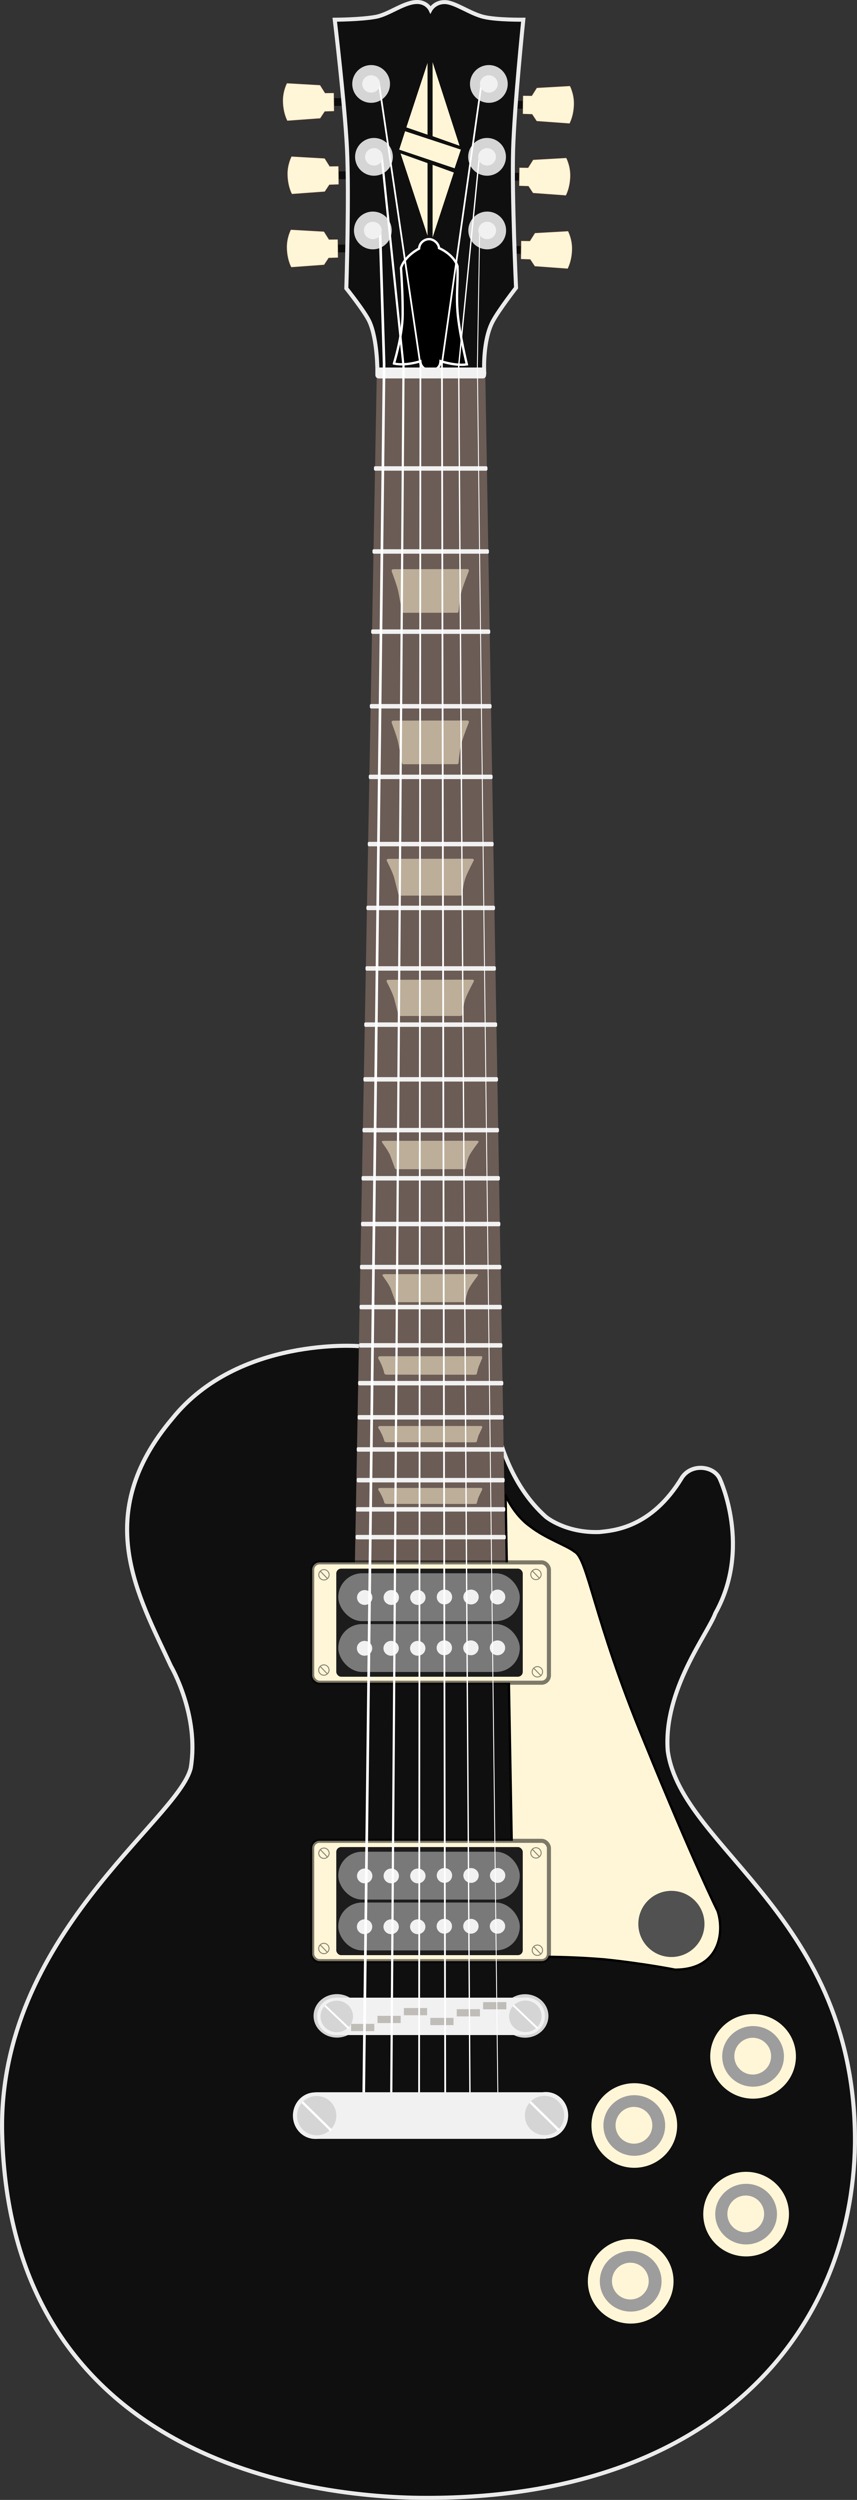 <?xml version="1.0" encoding="UTF-8" standalone="no"?>
<!-- Created with Inkscape (http://www.inkscape.org/) -->

<svg
   width="97.602mm"
   height="284.636mm"
   viewBox="0 0 97.602 284.636"
   version="1.1"
   id="svg5"
   inkscape:version="1.1.2 (0a00cf5339, 2022-02-04)"
   sodipodi:docname="LesPaul.svg"
   inkscape:export-filename="/home/cosm/Documents/LesPaul.png"
   inkscape:export-xdpi="96"
   inkscape:export-ydpi="96"
   xmlns:inkscape="http://www.inkscape.org/namespaces/inkscape"
   xmlns:sodipodi="http://sodipodi.sourceforge.net/DTD/sodipodi-0.dtd"
   xmlns="http://www.w3.org/2000/svg"
   xmlns:svg="http://www.w3.org/2000/svg">
  <rect x="0" y="0" width="97.602" height="284.636" fill="#333333" stroke="none"/>
  <sodipodi:namedview
     id="namedview7"
     pagecolor="#ffffff"
     bordercolor="#666666"
     borderopacity="1.0"
     inkscape:pageshadow="2"
     inkscape:pageopacity="0.0"
     inkscape:pagecheckerboard="0"
     inkscape:document-units="mm"
     showgrid="false"
     inkscape:zoom="0.97313708"
     inkscape:cx="-26.717716"
     inkscape:cy="685.92598"
     inkscape:window-width="1920"
     inkscape:window-height="1121"
     inkscape:window-x="0"
     inkscape:window-y="0"
     inkscape:window-maximized="1"
     inkscape:current-layer="layer4"
     inkscape:object-paths="false"
     inkscape:snap-object-midpoints="true"
     inkscape:object-nodes="false"
     showguides="true"
     inkscape:guide-bbox="true"
     inkscape:snap-intersection-paths="false"
     inkscape:snap-bbox="false"
     inkscape:bbox-nodes="true"
     inkscape:snap-midpoints="false"
     inkscape:snap-others="true"
     fit-margin-top="0"
     fit-margin-left="0"
     fit-margin-right="0"
     fit-margin-bottom="0" />
  <defs
     id="defs2">
    <marker
       style="overflow:visible"
       id="Arrow1Lstart"
       refX="0"
       refY="0"
       orient="auto"
       inkscape:stockid="Arrow1Lstart"
       inkscape:isstock="true">
      <path
         transform="matrix(0.8,0,0,0.8,10,0)"
         style="fill:context-stroke;fill-rule:evenodd;stroke:context-stroke;stroke-width:1pt"
         d="M 0,0 5,-5 -12.5,0 5,5 Z"
         id="path345644" />
    </marker>
  </defs>
  <g
     inkscape:groupmode="layer"
     id="layer4"
     inkscape:label="Deck"
     style="display:inline"
     transform="translate(-55.37,-6.25)">
    <path
       style="display:inline;fill:#0f0f0f;fill-opacity:1;stroke:#ebebeb;stroke-width:0.465;stroke-linecap:butt;stroke-linejoin:miter;stroke-miterlimit:4;stroke-dasharray:none;stroke-opacity:1"
       d="m 96.24,159.516 c 0,0 -13.717,-1.097 -21.229,8.227 -9.32,11.028 -3.907,20.132 -0.17,28.214 0,0 3.256,5.551 2.253,11.597 -1.431,5.944 -21.988,19.175 -21.481,41.577 0.84,35.942 32.917,41.516 48.27,41.523 33.059,0.065 48.552,-19.075 48.857,-40.352 0.175,-25.825 -19.779,-33.509 -21.321,-44.698 -0.534,-6.908 4.559,-13.305 5.428,-15.68 4.143,-7.406 0.549,-15.173 0.549,-15.173 -0.565,-1.552 -3.178,-1.974 -4.339,-0.3 -3.52,5.862 -7.943,6.064 -9.404,6.234 -3.891,0.138 -6.116,-1.734 -6.116,-1.734 -7.343,-6.563 -6.546,-19.096 -6.546,-19.096 z"
       id="path1327"
       sodipodi:nodetypes="ccccccccccccccc" />
    <g
       id="g76613"
       style="display:inline">
      <path
         style="opacity:1;fill:#fff6d7;fill-opacity:1;stroke:#000000;stroke-width:0.265px;stroke-linecap:butt;stroke-linejoin:miter;stroke-opacity:1"
         d="m 112.95,176.515 0.931,52.595 c 0,0 4.509,-0.25 10.323,0.23 4.566,0.476 8.039,1.171 8.039,1.171 5.06,0.017 5.663,-4.205 4.855,-6.665 0,0 -2.698,-5.388 -8.414,-19.426 -5.768,-13.931 -6.362,-20.72 -7.9,-21.509 -0.858,-0.695 -3.261,-1.477 -5.073,-2.894 -1.852,-1.331 -2.76,-3.502 -2.76,-3.502 z"
         id="path58959"
         sodipodi:nodetypes="ccccccccc" />
      <circle
         style="opacity:1;fill:#515151;fill-opacity:1;stroke:none;stroke-width:0.465;stroke-miterlimit:4;stroke-dasharray:none;stroke-opacity:1"
         id="path75332"
         cx="131.834"
         cy="225.306"
         r="3.767" />
    </g>
    <g
       id="g261771"
       style="display:inline">
      <rect
         style="opacity:1;fill:#0c0c0c;fill-opacity:1;stroke:none;stroke-width:0.137;stroke-linejoin:round;stroke-miterlimit:4;stroke-dasharray:none;stroke-opacity:0.358"
         id="rect261247"
         width="1.616"
         height="0.884"
         x="93.691"
         y="34.1"
         ry="0.091" />
      <path
         style="fill:#fff6d7;fill-opacity:1;stroke:#2a0000;stroke-width:0.1;stroke-linecap:butt;stroke-linejoin:miter;stroke-miterlimit:4;stroke-dasharray:none;stroke-opacity:0.358"
         d="m 88.482,32.388 3.795,0.216 0.57,0.905 1.008,-0.012 0.025,2.104 -1.07,0.036 -0.518,0.783 -3.765,0.274 c 0,0 -0.493,-0.857 -0.51,-2.268 -0.013,-1.154 0.465,-2.038 0.465,-2.038 z"
         id="path230518"
         sodipodi:nodetypes="ccccccccsc" />
    </g>
    <g
       id="g261771-5"
       style="display:inline"
       transform="translate(0.077,-8.335)">
      <rect
         style="opacity:1;fill:#0c0c0c;fill-opacity:1;stroke:none;stroke-width:0.137;stroke-linejoin:round;stroke-miterlimit:4;stroke-dasharray:none;stroke-opacity:0.358"
         id="rect261247-6"
         width="1.616"
         height="0.884"
         x="93.691"
         y="34.1"
         ry="0.091" />
      <path
         style="fill:#fff6d7;fill-opacity:1;stroke:#2a0000;stroke-width:0.1;stroke-linecap:butt;stroke-linejoin:miter;stroke-miterlimit:4;stroke-dasharray:none;stroke-opacity:0.358"
         d="m 88.482,32.388 3.795,0.216 0.57,0.905 1.008,-0.012 0.025,2.104 -1.07,0.036 -0.518,0.783 -3.765,0.274 c 0,0 -0.493,-0.857 -0.51,-2.268 -0.013,-1.154 0.465,-2.038 0.465,-2.038 z"
         id="path230518-3"
         sodipodi:nodetypes="ccccccccsc" />
    </g>
    <g
       id="g261771-9"
       style="display:inline"
       transform="translate(-0.447,-16.677)">
      <rect
         style="opacity:1;fill:#0c0c0c;fill-opacity:1;stroke:none;stroke-width:0.137;stroke-linejoin:round;stroke-miterlimit:4;stroke-dasharray:none;stroke-opacity:0.358"
         id="rect261247-4"
         width="1.616"
         height="0.884"
         x="93.691"
         y="34.1"
         ry="0.091" />
      <path
         style="fill:#fff6d7;fill-opacity:1;stroke:#2a0000;stroke-width:0.1;stroke-linecap:butt;stroke-linejoin:miter;stroke-miterlimit:4;stroke-dasharray:none;stroke-opacity:0.358"
         d="m 88.482,32.388 3.795,0.216 0.57,0.905 1.008,-0.012 0.025,2.104 -1.07,0.036 -0.518,0.783 -3.765,0.274 c 0,0 -0.493,-0.857 -0.51,-2.268 -0.013,-1.154 0.465,-2.038 0.465,-2.038 z"
         id="path230518-8"
         sodipodi:nodetypes="ccccccccsc" />
    </g>
    <g
       id="g261771-1"
       style="display:inline"
       transform="matrix(-1,0,0,1,208.774,-16.364)">
      <rect
         style="opacity:1;fill:#0c0c0c;fill-opacity:1;stroke:none;stroke-width:0.137;stroke-linejoin:round;stroke-miterlimit:4;stroke-dasharray:none;stroke-opacity:0.358"
         id="rect261247-2"
         width="1.616"
         height="0.884"
         x="93.691"
         y="34.1"
         ry="0.091" />
      <path
         style="fill:#fff6d7;fill-opacity:1;stroke:#2a0000;stroke-width:0.1;stroke-linecap:butt;stroke-linejoin:miter;stroke-miterlimit:4;stroke-dasharray:none;stroke-opacity:0.358"
         d="m 88.482,32.388 3.795,0.216 0.57,0.905 1.008,-0.012 0.025,2.104 -1.07,0.036 -0.518,0.783 -3.765,0.274 c 0,0 -0.493,-0.857 -0.51,-2.268 -0.013,-1.154 0.465,-2.038 0.465,-2.038 z"
         id="path230518-9"
         sodipodi:nodetypes="ccccccccsc" />
    </g>
    <g
       id="g261771-1-0"
       style="display:inline"
       transform="matrix(-1,0,0,1,208.356,-8.173)">
      <rect
         style="opacity:1;fill:#0c0c0c;fill-opacity:1;stroke:none;stroke-width:0.137;stroke-linejoin:round;stroke-miterlimit:4;stroke-dasharray:none;stroke-opacity:0.358"
         id="rect261247-2-9"
         width="1.616"
         height="0.884"
         x="93.691"
         y="34.1"
         ry="0.091" />
      <path
         style="fill:#fff6d7;fill-opacity:1;stroke:#2a0000;stroke-width:0.1;stroke-linecap:butt;stroke-linejoin:miter;stroke-miterlimit:4;stroke-dasharray:none;stroke-opacity:0.358"
         d="m 88.482,32.388 3.795,0.216 0.57,0.905 1.008,-0.012 0.025,2.104 -1.07,0.036 -0.518,0.783 -3.765,0.274 c 0,0 -0.493,-0.857 -0.51,-2.268 -0.013,-1.154 0.465,-2.038 0.465,-2.038 z"
         id="path230518-9-6"
         sodipodi:nodetypes="ccccccccsc" />
    </g>
    <g
       id="g261771-1-3"
       style="display:inline"
       transform="matrix(-1,0,0,1,208.56,0.165)">
      <rect
         style="opacity:1;fill:#0c0c0c;fill-opacity:1;stroke:none;stroke-width:0.137;stroke-linejoin:round;stroke-miterlimit:4;stroke-dasharray:none;stroke-opacity:0.358"
         id="rect261247-2-8"
         width="1.616"
         height="0.884"
         x="93.691"
         y="34.1"
         ry="0.091" />
      <path
         style="fill:#fff6d7;fill-opacity:1;stroke:#2a0000;stroke-width:0.1;stroke-linecap:butt;stroke-linejoin:miter;stroke-miterlimit:4;stroke-dasharray:none;stroke-opacity:0.358"
         d="m 88.482,32.388 3.795,0.216 0.57,0.905 1.008,-0.012 0.025,2.104 -1.07,0.036 -0.518,0.783 -3.765,0.274 c 0,0 -0.493,-0.857 -0.51,-2.268 -0.013,-1.154 0.465,-2.038 0.465,-2.038 z"
         id="path230518-9-5"
         sodipodi:nodetypes="ccccccccsc" />
    </g>
    <path
       style="display:inline;fill:#0f0f0f;fill-opacity:1;stroke:#ebebeb;stroke-width:0.456;stroke-linecap:butt;stroke-linejoin:miter;stroke-miterlimit:4;stroke-dasharray:none;stroke-opacity:1"
       d="m 98.352,48.586 c 0,0 0.025,-3.701 -0.918,-5.746 -0.514,-1.115 -2.622,-3.756 -2.622,-3.756 0,0 0.337,-10.644 0.075,-15.957 -0.248,-5.019 -1.392,-14.632 -1.392,-14.632 0,0 2.959,-0.01 4.675,-0.327 1.55,-0.286 3.328,-1.778 4.84,-1.686 1.01,0.061 1.387,0.866 1.387,0.866 0,0 0.479,-0.875 1.635,-0.861 1.156,0.014 2.884,1.32 4.426,1.687 1.516,0.361 4.511,0.319 4.511,0.319 0,0 -1.02,9.862 -1.161,14.813 -0.149,5.236 0.333,15.71 0.333,15.71 0,0 -1.975,2.548 -2.656,3.833 -1.169,2.206 -0.97,5.782 -0.97,5.782 z"
       id="path284409"
       sodipodi:nodetypes="cscscssczscscscc" />
    <circle
       style="display:inline;fill:#f1f1f1;fill-opacity:1;stroke:#d5d5d5;stroke-width:1.184;stroke-linejoin:round;stroke-miterlimit:4;stroke-dasharray:none;stroke-opacity:1"
       id="path267820"
       cx="97.637"
       cy="15.808"
       r="1.559" />
    <circle
       style="display:inline;fill:#f1f1f1;fill-opacity:1;stroke:#d5d5d5;stroke-width:1.184;stroke-linejoin:round;stroke-miterlimit:4;stroke-dasharray:none;stroke-opacity:1"
       id="path267820-6"
       cx="97.96"
       cy="24.108"
       r="1.559" />
    <circle
       style="display:inline;fill:#f1f1f1;fill-opacity:1;stroke:#d5d5d5;stroke-width:1.184;stroke-linejoin:round;stroke-miterlimit:4;stroke-dasharray:none;stroke-opacity:1"
       id="path267820-1"
       cx="97.832"
       cy="32.49"
       r="1.559" />
    <circle
       style="display:inline;fill:#f1f1f1;fill-opacity:1;stroke:#d5d5d5;stroke-width:1.184;stroke-linejoin:round;stroke-miterlimit:4;stroke-dasharray:none;stroke-opacity:1"
       id="path267820-15"
       cx="110.857"
       cy="32.49"
       r="1.559" />
    <circle
       style="display:inline;fill:#f1f1f1;fill-opacity:1;stroke:#d5d5d5;stroke-width:1.184;stroke-linejoin:round;stroke-miterlimit:4;stroke-dasharray:none;stroke-opacity:1"
       id="path267820-9"
       cx="110.84"
       cy="24.108"
       r="1.559" />
    <circle
       style="display:inline;fill:#f1f1f1;fill-opacity:1;stroke:#d5d5d5;stroke-width:1.184;stroke-linejoin:round;stroke-miterlimit:4;stroke-dasharray:none;stroke-opacity:1"
       id="path267820-8"
       cx="111.044"
       cy="15.808"
       r="1.559" />
    <path
       style="display:inline;fill:#000000;fill-opacity:1;stroke:#ffffff;stroke-width:0.265px;stroke-linecap:butt;stroke-linejoin:miter;stroke-opacity:1"
       d="m 100.235,47.641 c 1.345,0.3 3.001,-0.257 3.001,-0.257 0.042,0.662 0.614,1.027 1.122,1.032 0.526,0.004 1.145,-0.228 1.18,-1.049 0,0 1.761,0.578 3,0.37 0,0 -0.772,-3.175 -1.026,-5.574 -0.227,-2.451 0.033,-3.457 -0.037,-5.598 -0.476,-1.415 -2.103,-2.062 -2.103,-2.062 -0.039,-0.555 -0.63,-1.034 -1.142,-1.027 -0.522,0.008 -1.091,0.402 -1.133,1.081 0,0 -1.624,0.815 -2.058,2.194 0.099,1.522 0.203,3.375 0.191,5.357 -0.018,2.39 -0.995,5.532 -0.995,5.532 z"
       id="path261989"
       sodipodi:nodetypes="ccacccccaccccc" />
    <g
       id="g263995">
      <g
         id="g220825"
         style="display:inline">
        <path
           id="rect168650"
           style="display:inline;opacity:1;fill:#6b5c56;stroke-width:0.16;stroke-linejoin:round"
           d="m 98.286,48.535 12.345,-0.145 2.354,137.665 H 95.753 Z"
           sodipodi:nodetypes="ccccc" />
        <path
           id="path216012"
           style="opacity:0.55;fill:#fff2cf;stroke-width:0.193;stroke-linejoin:round"
           d="m 100.171,71.058 8.447,-0.013 c 0.061,4.29e-4 0.18,0.051 0.141,0.238 0,0 -0.562,1.397 -0.803,2.233 -0.204,0.673 -0.319,1.845 -0.358,2.306 -0.01,0.122 -0.07,0.209 -0.199,0.194 l -6.05,0.007 c -0.126,0.012 -0.181,-0.074 -0.191,-0.149 0,0 -0.301,-1.595 -0.417,-2.211 -0.152,-0.778 -0.722,-2.24 -0.722,-2.24 -0.052,-0.148 -0.121,-0.344 0.152,-0.364 z"
           sodipodi:nodetypes="ccccsccccccc" />
        <path
           id="path216012-0"
           style="display:inline;opacity:0.55;fill:#fff2cf;stroke-width:0.193;stroke-linejoin:round"
           d="m 100.171,88.3 8.447,-0.013 c 0.061,4.29e-4 0.18,0.051 0.141,0.238 0,0 -0.562,1.397 -0.803,2.233 -0.204,0.673 -0.319,1.845 -0.358,2.306 -0.01,0.122 -0.07,0.209 -0.199,0.194 l -6.05,0.007 c -0.126,0.012 -0.181,-0.074 -0.191,-0.149 0,0 -0.301,-1.595 -0.417,-2.211 -0.152,-0.778 -0.722,-2.24 -0.722,-2.24 -0.052,-0.148 -0.121,-0.344 0.152,-0.364 z"
           sodipodi:nodetypes="ccccsccccccc" />
        <path
           id="path216012-6"
           style="display:inline;opacity:0.55;fill:#fff2cf;stroke-width:0.188;stroke-linejoin:round"
           d="m 99.633,104.034 9.53,-0.011 c 0.069,3.5e-4 0.204,0.043 0.159,0.201 0,0 -0.634,1.179 -0.906,1.884 -0.23,0.568 -0.36,1.557 -0.404,1.946 -0.012,0.103 -0.08,0.176 -0.224,0.164 l -6.826,0.006 c -0.142,0.01 -0.205,-0.063 -0.216,-0.126 0,0 -0.339,-1.346 -0.471,-1.866 -0.171,-0.656 -0.815,-1.891 -0.815,-1.891 -0.059,-0.125 -0.137,-0.29 0.172,-0.307 z"
           sodipodi:nodetypes="ccccsccccccc" />
        <path
           id="path216012-8"
           style="display:inline;opacity:0.55;fill:#fff2cf;stroke-width:0.187;stroke-linejoin:round"
           d="m 99.62,117.807 9.556,-0.011 c 0.07,3.5e-4 0.204,0.043 0.16,0.197 0,0 -0.636,1.161 -0.908,1.855 -0.231,0.559 -0.361,1.532 -0.405,1.915 -0.012,0.101 -0.08,0.174 -0.225,0.161 l -6.844,0.006 c -0.142,0.01 -0.205,-0.062 -0.216,-0.124 0,0 -0.34,-1.325 -0.472,-1.837 -0.172,-0.646 -0.817,-1.861 -0.817,-1.861 -0.059,-0.123 -0.137,-0.286 0.172,-0.302 z"
           sodipodi:nodetypes="ccccsccccccc" />
        <path
           id="path216012-9"
           style="display:inline;opacity:0.55;fill:#fff2cf;stroke-width:0.174;stroke-linejoin:round"
           d="m 99.111,136.144 10.58,-0.009 c 0.077,2.8e-4 0.226,0.034 0.177,0.155 0,0 -0.704,0.909 -1.006,1.453 -0.256,0.438 -0.399,1.201 -0.448,1.501 -0.013,0.079 -0.088,0.136 -0.249,0.126 l -7.578,0.005 c -0.158,0.008 -0.227,-0.048 -0.24,-0.097 0,0 -0.377,-1.038 -0.523,-1.439 -0.19,-0.506 -0.905,-1.458 -0.905,-1.458 -0.065,-0.096 -0.152,-0.224 0.191,-0.237 z"
           sodipodi:nodetypes="ccccsccccccc" />
        <path
           id="path216012-2"
           style="display:inline;opacity:0.55;fill:#fff2cf;stroke-width:0.172;stroke-linejoin:round"
           d="m 99.172,151.323 10.459,-0.008 c 0.076,2.8e-4 0.223,0.033 0.175,0.153 0,0 -0.696,0.898 -0.994,1.436 -0.253,0.433 -0.395,1.186 -0.443,1.483 -0.013,0.078 -0.087,0.135 -0.246,0.125 l -7.491,0.005 c -0.156,0.008 -0.224,-0.048 -0.237,-0.096 0,0 -0.372,-1.026 -0.517,-1.422 -0.188,-0.5 -0.894,-1.441 -0.894,-1.441 -0.064,-0.095 -0.15,-0.221 0.188,-0.234 z"
           sodipodi:nodetypes="ccccsccccccc" />
        <path
           id="path216012-66"
           style="display:inline;opacity:0.55;fill:#fff2cf;stroke-width:0.15;stroke-linejoin:round"
           d="m 110.193,160.664 c 0.086,1.8e-4 0.136,0.174 0.081,0.254 0,0 -0.144,0.342 -0.333,0.798 -0.16,0.359 -0.22,0.777 -0.274,0.975 -0.015,0.052 -0.099,0.09 -0.279,0.083 l -9.986,-0.008 c -0.177,0.005 -0.261,-0.127 -0.261,-0.127 -0.036,-0.152 -0.068,-0.367 -0.275,-0.876 -0.155,-0.365 -0.282,-0.621 -0.282,-0.621 -0.073,-0.064 -0.312,-0.464 0.072,-0.473 0,0 8.19,-0.003 11.539,-0.005 z"
           sodipodi:nodetypes="cccscccccccc" />
        <path
           id="path216012-66-4"
           style="display:inline;opacity:0.55;fill:#fff2cf;stroke-width:0.141;stroke-linejoin:round"
           d="m 110.193,168.61 c 0.086,1.5e-4 0.136,0.153 0.081,0.224 0,0 -0.144,0.301 -0.333,0.703 -0.16,0.316 -0.22,0.684 -0.274,0.858 -0.015,0.046 -0.099,0.079 -0.279,0.073 l -9.986,-0.007 c -0.177,0.004 -0.261,-0.112 -0.261,-0.112 -0.036,-0.133 -0.068,-0.323 -0.275,-0.771 -0.155,-0.322 -0.282,-0.547 -0.282,-0.547 -0.073,-0.056 -0.312,-0.409 0.072,-0.416 0,0 8.19,-0.003 11.539,-0.004 z"
           sodipodi:nodetypes="cccscccccccc" />
        <path
           id="path216012-66-9"
           style="display:inline;opacity:0.55;fill:#fff2cf;stroke-width:0.14;stroke-linejoin:round"
           d="m 110.193,175.662 c 0.086,1.5e-4 0.136,0.151 0.081,0.22 0,0 -0.144,0.296 -0.333,0.691 -0.16,0.311 -0.22,0.672 -0.274,0.844 -0.015,0.045 -0.099,0.078 -0.279,0.072 l -9.986,-0.007 c -0.177,0.004 -0.261,-0.11 -0.261,-0.11 -0.036,-0.131 -0.068,-0.318 -0.275,-0.759 -0.155,-0.316 -0.282,-0.538 -0.282,-0.538 -0.073,-0.055 -0.312,-0.402 0.072,-0.409 0,0 8.19,-0.003 11.539,-0.004 z"
           sodipodi:nodetypes="cccscccccccc" />
      </g>
      <rect
         style="display:inline;opacity:1;fill:#f1f1f1;fill-opacity:1;stroke:none;stroke-width:0.165;stroke-linejoin:round;stroke-miterlimit:4;stroke-dasharray:none;stroke-opacity:1"
         id="rect220860"
         width="17.103"
         height="0.509"
         x="95.87"
         y="181.011"
         ry="0.145" />
      <rect
         style="display:inline;fill:#f1f1f1;fill-opacity:1;stroke:none;stroke-width:0.164;stroke-linejoin:round;stroke-miterlimit:4;stroke-dasharray:none;stroke-opacity:1"
         id="rect220860-5"
         width="16.989"
         height="0.509"
         x="95.927"
         y="177.849"
         ry="0.145" />
      <rect
         style="display:inline;fill:#f1f1f1;fill-opacity:1;stroke:none;stroke-width:0.164;stroke-linejoin:round;stroke-miterlimit:4;stroke-dasharray:none;stroke-opacity:1"
         id="rect220860-5-0"
         width="16.847"
         height="0.509"
         x="95.998"
         y="174.526"
         ry="0.145" />
      <rect
         style="display:inline;fill:#f1f1f1;fill-opacity:1;stroke:none;stroke-width:0.164;stroke-linejoin:round;stroke-miterlimit:4;stroke-dasharray:none;stroke-opacity:1"
         id="rect220860-5-0-6"
         width="16.847"
         height="0.509"
         x="95.998"
         y="171.027"
         ry="0.145" />
      <rect
         style="display:inline;fill:#f1f1f1;fill-opacity:1;stroke:none;stroke-width:0.163;stroke-linejoin:round;stroke-miterlimit:4;stroke-dasharray:none;stroke-opacity:1"
         id="rect220860-5-4"
         width="16.64"
         height="0.509"
         x="96.102"
         y="167.369"
         ry="0.145" />
      <rect
         style="display:inline;fill:#f1f1f1;fill-opacity:1;stroke:none;stroke-width:0.162;stroke-linejoin:round;stroke-miterlimit:4;stroke-dasharray:none;stroke-opacity:1"
         id="rect220860-5-8"
         width="16.535"
         height="0.509"
         x="96.154"
         y="163.481"
         ry="0.145" />
      <rect
         style="display:inline;fill:#f1f1f1;fill-opacity:1;stroke:none;stroke-width:0.161;stroke-linejoin:round;stroke-miterlimit:4;stroke-dasharray:none;stroke-opacity:1"
         id="rect220860-5-7"
         width="16.316"
         height="0.509"
         x="96.264"
         y="159.177"
         ry="0.145" />
      <rect
         style="display:inline;fill:#f1f1f1;fill-opacity:1;stroke:none;stroke-width:0.16;stroke-linejoin:round;stroke-miterlimit:4;stroke-dasharray:none;stroke-opacity:1"
         id="rect220860-5-1"
         width="16.212"
         height="0.509"
         x="96.315"
         y="154.817"
         ry="0.145" />
      <rect
         style="display:inline;fill:#f1f1f1;fill-opacity:1;stroke:none;stroke-width:0.16;stroke-linejoin:round;stroke-miterlimit:4;stroke-dasharray:none;stroke-opacity:1"
         id="rect220860-5-72"
         width="16.109"
         height="0.509"
         x="96.367"
         y="150.262"
         ry="0.145" />
      <rect
         style="display:inline;fill:#f1f1f1;fill-opacity:1;stroke:none;stroke-width:0.159;stroke-linejoin:round;stroke-miterlimit:4;stroke-dasharray:none;stroke-opacity:1"
         id="rect220860-5-722"
         width="15.866"
         height="0.509"
         x="96.488"
         y="145.364"
         ry="0.145" />
      <rect
         style="display:inline;fill:#f1f1f1;fill-opacity:1;stroke:none;stroke-width:0.158;stroke-linejoin:round;stroke-miterlimit:4;stroke-dasharray:none;stroke-opacity:1"
         id="rect220860-5-6"
         width="15.751"
         height="0.509"
         x="96.546"
         y="140.153"
         ry="0.145" />
      <rect
         style="display:inline;fill:#f1f1f1;fill-opacity:1;stroke:none;stroke-width:0.157;stroke-linejoin:round;stroke-miterlimit:4;stroke-dasharray:none;stroke-opacity:1"
         id="rect220860-5-10"
         width="15.542"
         height="0.509"
         x="96.651"
         y="134.673"
         ry="0.145" />
      <rect
         style="display:inline;fill:#f1f1f1;fill-opacity:1;stroke:none;stroke-width:0.156;stroke-linejoin:round;stroke-miterlimit:4;stroke-dasharray:none;stroke-opacity:1"
         id="rect220860-5-61"
         width="15.327"
         height="0.509"
         x="96.758"
         y="128.889"
         ry="0.145" />
      <rect
         style="display:inline;fill:#f1f1f1;fill-opacity:1;stroke:none;stroke-width:0.155;stroke-linejoin:round;stroke-miterlimit:4;stroke-dasharray:none;stroke-opacity:1"
         id="rect220860-5-5"
         width="15.135"
         height="0.509"
         x="96.854"
         y="122.659"
         ry="0.145" />
      <rect
         style="display:inline;fill:#f1f1f1;fill-opacity:1;stroke:none;stroke-width:0.154;stroke-linejoin:round;stroke-miterlimit:4;stroke-dasharray:none;stroke-opacity:1"
         id="rect220860-5-9"
         width="14.848"
         height="0.509"
         x="96.997"
         y="116.261"
         ry="0.145" />
      <rect
         style="display:inline;fill:#f1f1f1;fill-opacity:1;stroke:none;stroke-width:0.153;stroke-linejoin:round;stroke-miterlimit:4;stroke-dasharray:none;stroke-opacity:1"
         id="rect220860-5-49"
         width="14.649"
         height="0.509"
         x="97.097"
         y="109.37"
         ry="0.145" />
      <rect
         style="display:inline;fill:#f1f1f1;fill-opacity:1;stroke:none;stroke-width:0.151;stroke-linejoin:round;stroke-miterlimit:4;stroke-dasharray:none;stroke-opacity:1"
         id="rect220860-5-09"
         width="14.333"
         height="0.509"
         x="97.255"
         y="102.104"
         ry="0.145" />
      <rect
         style="display:inline;fill:#f1f1f1;fill-opacity:1;stroke:none;stroke-width:0.15;stroke-linejoin:round;stroke-miterlimit:4;stroke-dasharray:none;stroke-opacity:1"
         id="rect220860-5-17"
         width="14.103"
         height="0.509"
         x="97.37"
         y="94.45"
         ry="0.145" />
      <rect
         style="display:inline;fill:#f1f1f1;fill-opacity:1;stroke:none;stroke-width:0.148;stroke-linejoin:round;stroke-miterlimit:4;stroke-dasharray:none;stroke-opacity:1"
         id="rect220860-5-71"
         width="13.866"
         height="0.509"
         x="97.489"
         y="86.408"
         ry="0.145" />
      <rect
         style="display:inline;fill:#f1f1f1;fill-opacity:1;stroke:none;stroke-width:0.147;stroke-linejoin:round;stroke-miterlimit:4;stroke-dasharray:none;stroke-opacity:1"
         id="rect220860-5-15"
         width="13.558"
         height="0.509"
         x="97.643"
         y="77.914"
         ry="0.145" />
      <rect
         style="display:inline;fill:#f1f1f1;fill-opacity:1;stroke:none;stroke-width:0.145;stroke-linejoin:round;stroke-miterlimit:4;stroke-dasharray:none;stroke-opacity:1"
         id="rect220860-5-97"
         width="13.262"
         height="0.509"
         x="97.791"
         y="68.785"
         ry="0.145" />
      <rect
         style="display:inline;fill:#f1f1f1;fill-opacity:1;stroke:none;stroke-width:0.143;stroke-linejoin:round;stroke-miterlimit:4;stroke-dasharray:none;stroke-opacity:1"
         id="rect220860-5-76"
         width="12.927"
         height="0.509"
         x="97.958"
         y="59.334"
         ry="0.145" />
      <rect
         style="display:inline;fill:#f1f1f1;fill-opacity:1;stroke:none;stroke-width:0.221;stroke-linejoin:round;stroke-miterlimit:4;stroke-dasharray:none;stroke-opacity:1"
         id="rect220860-5-73"
         width="12.602"
         height="1.243"
         x="98.121"
         y="48.094"
         ry="0.355" />
    </g>
  </g>
  <g
     inkscape:groupmode="layer"
     id="layer3"
     inkscape:label="Work"
     style="display:inline"
     transform="translate(-55.37,-6.25)">
    <g
       id="g38406"
       style="display:inline">
      <ellipse
         style="fill:#9d9d9d;fill-opacity:1;fill-rule:evenodd;stroke:#fff6d7;stroke-width:1.365;stroke-miterlimit:4;stroke-dasharray:none;stroke-opacity:1"
         id="path5677"
         cx="127.609"
         cy="248.256"
         rx="4.198"
         ry="4.133" />
      <circle
         style="fill:#fff6d7;fill-opacity:1;stroke:none;stroke-width:1.365;stroke-miterlimit:4;stroke-dasharray:none;stroke-opacity:1"
         id="path7880"
         cy="248.232"
         cx="127.568"
         r="2.094" />
    </g>
    <g
       id="g38406-1"
       style="display:inline"
       transform="translate(13.527,-7.87)">
      <ellipse
         style="fill:#9d9d9d;fill-opacity:1;fill-rule:evenodd;stroke:#fff6d7;stroke-width:1.365;stroke-miterlimit:4;stroke-dasharray:none;stroke-opacity:1"
         id="path5677-2"
         cx="127.609"
         cy="248.256"
         rx="4.198"
         ry="4.133" />
      <circle
         style="fill:#fff6d7;fill-opacity:1;stroke:none;stroke-width:1.365;stroke-miterlimit:4;stroke-dasharray:none;stroke-opacity:1"
         id="path7880-7"
         cy="248.232"
         cx="127.568"
         r="2.094" />
    </g>
    <g
       id="g38406-0"
       style="display:inline"
       transform="translate(12.734,10.091)">
      <ellipse
         style="fill:#9d9d9d;fill-opacity:1;fill-rule:evenodd;stroke:#fff6d7;stroke-width:1.365;stroke-miterlimit:4;stroke-dasharray:none;stroke-opacity:1"
         id="path5677-9"
         cx="127.609"
         cy="248.256"
         rx="4.198"
         ry="4.133" />
      <circle
         style="fill:#fff6d7;fill-opacity:1;stroke:none;stroke-width:1.365;stroke-miterlimit:4;stroke-dasharray:none;stroke-opacity:1"
         id="path7880-3"
         cy="248.232"
         cx="127.568"
         r="2.094" />
    </g>
    <g
       id="g38406-6"
       style="display:inline"
       transform="translate(-0.411,17.739)">
      <ellipse
         style="fill:#9d9d9d;fill-opacity:1;fill-rule:evenodd;stroke:#fff6d7;stroke-width:1.365;stroke-miterlimit:4;stroke-dasharray:none;stroke-opacity:1"
         id="path5677-0"
         cx="127.609"
         cy="248.256"
         rx="4.198"
         ry="4.133" />
      <circle
         style="fill:#fff6d7;fill-opacity:1;stroke:none;stroke-width:1.365;stroke-miterlimit:4;stroke-dasharray:none;stroke-opacity:1"
         id="path7880-6"
         cy="248.232"
         cx="127.568"
         r="2.094" />
    </g>
    <g
       id="g168329"
       transform="translate(0.006)">
      <g
         id="g137389"
         style="display:inline;opacity:1">
        <rect
           style="opacity:1;fill:#fff6d7;fill-opacity:1;stroke:#000000;stroke-width:0.465;stroke-miterlimit:4;stroke-dasharray:none;stroke-opacity:0.509"
           id="rect76640"
           width="26.962"
           height="13.7"
           x="90.918"
           y="184.141"
           ry="0.834" />
        <g
           id="g136424"
           transform="matrix(0.662,0,0,0.662,30.879,62.448)"
           style="opacity:1">
          <circle
             style="opacity:0.92;fill:#fff6d7;fill-opacity:1;stroke:#000000;stroke-width:0.165;stroke-linejoin:round;stroke-miterlimit:4;stroke-dasharray:none;stroke-opacity:0.509"
             id="path121318"
             cx="92.719"
             cy="185.962"
             r="0.892" />
          <path
             style="fill:#878272;fill-opacity:1;stroke:#878272;stroke-width:0.165;stroke-linecap:butt;stroke-linejoin:miter;stroke-miterlimit:4;stroke-dasharray:none;stroke-opacity:1"
             d="m 92.079,185.333 1.22,1.267 0.007,0.029"
             id="path121353" />
        </g>
        <g
           id="g136424-2"
           transform="matrix(0.662,0,0,0.662,55.024,62.408)"
           style="display:inline;opacity:1">
          <circle
             style="opacity:0.92;fill:#fff6d7;fill-opacity:1;stroke:#000000;stroke-width:0.165;stroke-linejoin:round;stroke-miterlimit:4;stroke-dasharray:none;stroke-opacity:0.509"
             id="path121318-0"
             cx="92.719"
             cy="185.962"
             r="0.892" />
          <path
             style="fill:#878272;fill-opacity:1;stroke:#878272;stroke-width:0.165;stroke-linecap:butt;stroke-linejoin:miter;stroke-miterlimit:4;stroke-dasharray:none;stroke-opacity:1"
             d="m 92.079,185.333 1.22,1.267 0.007,0.029"
             id="path121353-2" />
        </g>
        <g
           id="g136424-3"
           transform="matrix(0.662,0,0,0.662,55.187,73.491)"
           style="display:inline;opacity:1">
          <circle
             style="opacity:0.92;fill:#fff6d7;fill-opacity:1;stroke:#000000;stroke-width:0.165;stroke-linejoin:round;stroke-miterlimit:4;stroke-dasharray:none;stroke-opacity:0.509"
             id="path121318-7"
             cx="92.719"
             cy="185.962"
             r="0.892" />
          <path
             style="fill:#878272;fill-opacity:1;stroke:#878272;stroke-width:0.165;stroke-linecap:butt;stroke-linejoin:miter;stroke-miterlimit:4;stroke-dasharray:none;stroke-opacity:1"
             d="m 92.079,185.333 1.22,1.267 0.007,0.029"
             id="path121353-5" />
        </g>
        <g
           id="g136424-9"
           transform="matrix(0.662,0,0,0.662,30.869,73.292)"
           style="display:inline;opacity:1">
          <circle
             style="opacity:0.92;fill:#fff6d7;fill-opacity:1;stroke:#000000;stroke-width:0.165;stroke-linejoin:round;stroke-miterlimit:4;stroke-dasharray:none;stroke-opacity:0.509"
             id="path121318-2"
             cx="92.719"
             cy="185.962"
             r="0.892" />
          <path
             style="fill:#878272;fill-opacity:1;stroke:#878272;stroke-width:0.165;stroke-linecap:butt;stroke-linejoin:miter;stroke-miterlimit:4;stroke-dasharray:none;stroke-opacity:1"
             d="m 92.079,185.333 1.22,1.267 0.007,0.029"
             id="path121353-28" />
        </g>
      </g>
      <g
         id="g167759">
        <rect
           style="opacity:1;fill:#1c1c1c;fill-opacity:1;stroke:none;stroke-width:0.173;stroke-linejoin:round;stroke-miterlimit:4;stroke-dasharray:none;stroke-opacity:1"
           id="rect137055"
           width="21.238"
           height="12.307"
           x="93.662"
           y="184.852"
           ry="0.55" />
        <g
           id="g167671"
           transform="translate(-0.057,0.248)">
          <rect
             style="opacity:1;fill:#797979;fill-opacity:1;stroke:none;stroke-width:0.158;stroke-linejoin:round;stroke-miterlimit:4;stroke-dasharray:none;stroke-opacity:1"
             id="rect139681"
             width="20.672"
             height="5.453"
             x="93.946"
             y="185.132"
             ry="2.727" />
          <ellipse
             style="opacity:1;fill:#f1f1f1;fill-opacity:1;stroke:none;stroke-width:0.2;stroke-linejoin:round;stroke-miterlimit:4;stroke-dasharray:none;stroke-opacity:1"
             id="path140716"
             cx="96.955"
             cy="-187.891"
             rx="0.875"
             ry="0.845"
             transform="scale(1,-1)" />
          <ellipse
             style="display:inline;fill:#f1f1f1;fill-opacity:1;stroke:none;stroke-width:0.2;stroke-linejoin:round;stroke-miterlimit:4;stroke-dasharray:none;stroke-opacity:1"
             id="path140716-6"
             cx="99.982"
             cy="-187.891"
             rx="0.875"
             ry="0.845"
             transform="scale(1,-1)" />
          <ellipse
             style="display:inline;fill:#f1f1f1;fill-opacity:1;stroke:none;stroke-width:0.2;stroke-linejoin:round;stroke-miterlimit:4;stroke-dasharray:none;stroke-opacity:1"
             id="path140716-1"
             cx="103.01"
             cy="-187.891"
             rx="0.875"
             ry="0.845"
             transform="scale(1,-1)" />
          <ellipse
             style="display:inline;fill:#f1f1f1;fill-opacity:1;stroke:none;stroke-width:0.2;stroke-linejoin:round;stroke-miterlimit:4;stroke-dasharray:none;stroke-opacity:1"
             id="path140716-2"
             cx="106.038"
             cy="-187.836"
             rx="0.875"
             ry="0.845"
             transform="scale(1,-1)" />
          <ellipse
             style="display:inline;fill:#f1f1f1;fill-opacity:1;stroke:none;stroke-width:0.2;stroke-linejoin:round;stroke-miterlimit:4;stroke-dasharray:none;stroke-opacity:1"
             id="path140716-9"
             cx="109.066"
             cy="-187.836"
             rx="0.875"
             ry="0.845"
             transform="scale(1,-1)" />
          <ellipse
             style="display:inline;fill:#f1f1f1;fill-opacity:1;stroke:none;stroke-width:0.2;stroke-linejoin:round;stroke-miterlimit:4;stroke-dasharray:none;stroke-opacity:1"
             id="path140716-3"
             cx="112.093"
             cy="-187.836"
             rx="0.875"
             ry="0.845"
             transform="scale(1,-1)" />
        </g>
        <g
           id="g167671-9"
           style="display:inline"
           transform="translate(-0.072,6.033)">
          <rect
             style="opacity:1;fill:#797979;fill-opacity:1;stroke:none;stroke-width:0.158;stroke-linejoin:round;stroke-miterlimit:4;stroke-dasharray:none;stroke-opacity:1"
             id="rect139681-4"
             width="20.672"
             height="5.453"
             x="93.961"
             y="185.132"
             ry="2.727" />
          <ellipse
             style="opacity:1;fill:#f1f1f1;fill-opacity:1;stroke:none;stroke-width:0.2;stroke-linejoin:round;stroke-miterlimit:4;stroke-dasharray:none;stroke-opacity:1"
             id="path140716-7"
             cx="96.955"
             cy="-187.891"
             rx="0.875"
             ry="0.845"
             transform="scale(1,-1)" />
          <ellipse
             style="display:inline;fill:#f1f1f1;fill-opacity:1;stroke:none;stroke-width:0.2;stroke-linejoin:round;stroke-miterlimit:4;stroke-dasharray:none;stroke-opacity:1"
             id="path140716-6-8"
             cx="99.982"
             cy="-187.891"
             rx="0.875"
             ry="0.845"
             transform="scale(1,-1)" />
          <ellipse
             style="display:inline;fill:#f1f1f1;fill-opacity:1;stroke:none;stroke-width:0.2;stroke-linejoin:round;stroke-miterlimit:4;stroke-dasharray:none;stroke-opacity:1"
             id="path140716-1-4"
             cx="103.01"
             cy="-187.891"
             rx="0.875"
             ry="0.845"
             transform="scale(1,-1)" />
          <ellipse
             style="display:inline;fill:#f1f1f1;fill-opacity:1;stroke:none;stroke-width:0.2;stroke-linejoin:round;stroke-miterlimit:4;stroke-dasharray:none;stroke-opacity:1"
             id="path140716-2-5"
             cx="106.038"
             cy="-187.836"
             rx="0.875"
             ry="0.845"
             transform="scale(1,-1)" />
          <ellipse
             style="display:inline;fill:#f1f1f1;fill-opacity:1;stroke:none;stroke-width:0.2;stroke-linejoin:round;stroke-miterlimit:4;stroke-dasharray:none;stroke-opacity:1"
             id="path140716-9-0"
             cx="109.066"
             cy="-187.836"
             rx="0.875"
             ry="0.845"
             transform="scale(1,-1)" />
          <ellipse
             style="display:inline;fill:#f1f1f1;fill-opacity:1;stroke:none;stroke-width:0.2;stroke-linejoin:round;stroke-miterlimit:4;stroke-dasharray:none;stroke-opacity:1"
             id="path140716-3-3"
             cx="112.093"
             cy="-187.836"
             rx="0.875"
             ry="0.845"
             transform="scale(1,-1)" />
        </g>
      </g>
    </g>
    <g
       id="g168329-6"
       style="display:inline"
       transform="translate(0.006,31.703)">
      <g
         id="g137389-1"
         style="display:inline;opacity:1">
        <rect
           style="opacity:1;fill:#fff6d7;fill-opacity:1;stroke:#000000;stroke-width:0.465;stroke-miterlimit:4;stroke-dasharray:none;stroke-opacity:0.509"
           id="rect76640-0"
           width="26.962"
           height="13.7"
           x="90.918"
           y="184.141"
           ry="0.834" />
        <g
           id="g136424-6"
           transform="matrix(0.662,0,0,0.662,30.879,62.448)"
           style="opacity:1">
          <circle
             style="opacity:0.92;fill:#fff6d7;fill-opacity:1;stroke:#000000;stroke-width:0.165;stroke-linejoin:round;stroke-miterlimit:4;stroke-dasharray:none;stroke-opacity:0.509"
             id="path121318-3"
             cx="92.719"
             cy="185.962"
             r="0.892" />
          <path
             style="fill:#878272;fill-opacity:1;stroke:#878272;stroke-width:0.165;stroke-linecap:butt;stroke-linejoin:miter;stroke-miterlimit:4;stroke-dasharray:none;stroke-opacity:1"
             d="m 92.079,185.333 1.22,1.267 0.007,0.029"
             id="path121353-20" />
        </g>
        <g
           id="g136424-2-6"
           transform="matrix(0.662,0,0,0.662,55.024,62.408)"
           style="display:inline;opacity:1">
          <circle
             style="opacity:0.92;fill:#fff6d7;fill-opacity:1;stroke:#000000;stroke-width:0.165;stroke-linejoin:round;stroke-miterlimit:4;stroke-dasharray:none;stroke-opacity:0.509"
             id="path121318-0-1"
             cx="92.719"
             cy="185.962"
             r="0.892" />
          <path
             style="fill:#878272;fill-opacity:1;stroke:#878272;stroke-width:0.165;stroke-linecap:butt;stroke-linejoin:miter;stroke-miterlimit:4;stroke-dasharray:none;stroke-opacity:1"
             d="m 92.079,185.333 1.22,1.267 0.007,0.029"
             id="path121353-2-5" />
        </g>
        <g
           id="g136424-3-5"
           transform="matrix(0.662,0,0,0.662,55.187,73.491)"
           style="display:inline;opacity:1">
          <circle
             style="opacity:0.92;fill:#fff6d7;fill-opacity:1;stroke:#000000;stroke-width:0.165;stroke-linejoin:round;stroke-miterlimit:4;stroke-dasharray:none;stroke-opacity:0.509"
             id="path121318-7-4"
             cx="92.719"
             cy="185.962"
             r="0.892" />
          <path
             style="fill:#878272;fill-opacity:1;stroke:#878272;stroke-width:0.165;stroke-linecap:butt;stroke-linejoin:miter;stroke-miterlimit:4;stroke-dasharray:none;stroke-opacity:1"
             d="m 92.079,185.333 1.22,1.267 0.007,0.029"
             id="path121353-5-7" />
        </g>
        <g
           id="g136424-9-6"
           transform="matrix(0.662,0,0,0.662,30.869,73.292)"
           style="display:inline;opacity:1">
          <circle
             style="opacity:0.92;fill:#fff6d7;fill-opacity:1;stroke:#000000;stroke-width:0.165;stroke-linejoin:round;stroke-miterlimit:4;stroke-dasharray:none;stroke-opacity:0.509"
             id="path121318-2-5"
             cx="92.719"
             cy="185.962"
             r="0.892" />
          <path
             style="fill:#878272;fill-opacity:1;stroke:#878272;stroke-width:0.165;stroke-linecap:butt;stroke-linejoin:miter;stroke-miterlimit:4;stroke-dasharray:none;stroke-opacity:1"
             d="m 92.079,185.333 1.22,1.267 0.007,0.029"
             id="path121353-28-6" />
        </g>
      </g>
      <g
         id="g167759-9">
        <rect
           style="opacity:1;fill:#1c1c1c;fill-opacity:1;stroke:none;stroke-width:0.173;stroke-linejoin:round;stroke-miterlimit:4;stroke-dasharray:none;stroke-opacity:1"
           id="rect137055-3"
           width="21.238"
           height="12.307"
           x="93.662"
           y="184.852"
           ry="0.55" />
        <g
           id="g167671-7"
           transform="translate(-0.057,0.248)">
          <rect
             style="opacity:1;fill:#797979;fill-opacity:1;stroke:none;stroke-width:0.158;stroke-linejoin:round;stroke-miterlimit:4;stroke-dasharray:none;stroke-opacity:1"
             id="rect139681-45"
             width="20.672"
             height="5.453"
             x="93.946"
             y="185.132"
             ry="2.727" />
          <ellipse
             style="opacity:1;fill:#f1f1f1;fill-opacity:1;stroke:none;stroke-width:0.2;stroke-linejoin:round;stroke-miterlimit:4;stroke-dasharray:none;stroke-opacity:1"
             id="path140716-25"
             cx="96.955"
             cy="-187.891"
             rx="0.875"
             ry="0.845"
             transform="scale(1,-1)" />
          <ellipse
             style="display:inline;fill:#f1f1f1;fill-opacity:1;stroke:none;stroke-width:0.2;stroke-linejoin:round;stroke-miterlimit:4;stroke-dasharray:none;stroke-opacity:1"
             id="path140716-6-4"
             cx="99.982"
             cy="-187.891"
             rx="0.875"
             ry="0.845"
             transform="scale(1,-1)" />
          <ellipse
             style="display:inline;fill:#f1f1f1;fill-opacity:1;stroke:none;stroke-width:0.2;stroke-linejoin:round;stroke-miterlimit:4;stroke-dasharray:none;stroke-opacity:1"
             id="path140716-1-7"
             cx="103.01"
             cy="-187.891"
             rx="0.875"
             ry="0.845"
             transform="scale(1,-1)" />
          <ellipse
             style="display:inline;fill:#f1f1f1;fill-opacity:1;stroke:none;stroke-width:0.2;stroke-linejoin:round;stroke-miterlimit:4;stroke-dasharray:none;stroke-opacity:1"
             id="path140716-2-4"
             cx="106.038"
             cy="-187.836"
             rx="0.875"
             ry="0.845"
             transform="scale(1,-1)" />
          <ellipse
             style="display:inline;fill:#f1f1f1;fill-opacity:1;stroke:none;stroke-width:0.2;stroke-linejoin:round;stroke-miterlimit:4;stroke-dasharray:none;stroke-opacity:1"
             id="path140716-9-4"
             cx="109.066"
             cy="-187.836"
             rx="0.875"
             ry="0.845"
             transform="scale(1,-1)" />
          <ellipse
             style="display:inline;fill:#f1f1f1;fill-opacity:1;stroke:none;stroke-width:0.2;stroke-linejoin:round;stroke-miterlimit:4;stroke-dasharray:none;stroke-opacity:1"
             id="path140716-3-30"
             cx="112.093"
             cy="-187.836"
             rx="0.875"
             ry="0.845"
             transform="scale(1,-1)" />
        </g>
        <g
           id="g167671-9-7"
           style="display:inline"
           transform="translate(-0.072,6.033)">
          <rect
             style="opacity:1;fill:#797979;fill-opacity:1;stroke:none;stroke-width:0.158;stroke-linejoin:round;stroke-miterlimit:4;stroke-dasharray:none;stroke-opacity:1"
             id="rect139681-4-8"
             width="20.672"
             height="5.453"
             x="93.961"
             y="185.132"
             ry="2.727" />
          <ellipse
             style="opacity:1;fill:#f1f1f1;fill-opacity:1;stroke:none;stroke-width:0.2;stroke-linejoin:round;stroke-miterlimit:4;stroke-dasharray:none;stroke-opacity:1"
             id="path140716-7-6"
             cx="96.955"
             cy="-187.891"
             rx="0.875"
             ry="0.845"
             transform="scale(1,-1)" />
          <ellipse
             style="display:inline;fill:#f1f1f1;fill-opacity:1;stroke:none;stroke-width:0.2;stroke-linejoin:round;stroke-miterlimit:4;stroke-dasharray:none;stroke-opacity:1"
             id="path140716-6-8-8"
             cx="99.982"
             cy="-187.891"
             rx="0.875"
             ry="0.845"
             transform="scale(1,-1)" />
          <ellipse
             style="display:inline;fill:#f1f1f1;fill-opacity:1;stroke:none;stroke-width:0.2;stroke-linejoin:round;stroke-miterlimit:4;stroke-dasharray:none;stroke-opacity:1"
             id="path140716-1-4-8"
             cx="103.01"
             cy="-187.891"
             rx="0.875"
             ry="0.845"
             transform="scale(1,-1)" />
          <ellipse
             style="display:inline;fill:#f1f1f1;fill-opacity:1;stroke:none;stroke-width:0.2;stroke-linejoin:round;stroke-miterlimit:4;stroke-dasharray:none;stroke-opacity:1"
             id="path140716-2-5-4"
             cx="106.038"
             cy="-187.836"
             rx="0.875"
             ry="0.845"
             transform="scale(1,-1)" />
          <ellipse
             style="display:inline;fill:#f1f1f1;fill-opacity:1;stroke:none;stroke-width:0.2;stroke-linejoin:round;stroke-miterlimit:4;stroke-dasharray:none;stroke-opacity:1"
             id="path140716-9-0-3"
             cx="109.066"
             cy="-187.836"
             rx="0.875"
             ry="0.845"
             transform="scale(1,-1)" />
          <ellipse
             style="display:inline;fill:#f1f1f1;fill-opacity:1;stroke:none;stroke-width:0.2;stroke-linejoin:round;stroke-miterlimit:4;stroke-dasharray:none;stroke-opacity:1"
             id="path140716-3-3-1"
             cx="112.093"
             cy="-187.836"
             rx="0.875"
             ry="0.845"
             transform="scale(1,-1)" />
        </g>
      </g>
    </g>
    <g
       id="g168626"
       style="display:inline">
      <g
         id="g19445"
         style="display:inline"
         transform="matrix(1.013,0,0,0.982,-1.815,4.378)">
        <ellipse
           style="display:inline;opacity:1;fill:#d5d5d5;fill-opacity:1;stroke:none;stroke-width:0.329;stroke-miterlimit:4;stroke-dasharray:none;stroke-opacity:1"
           id="path13237"
           cx="94.332"
           cy="235.636"
           rx="2.627"
           ry="2.521" />
        <ellipse
           style="display:inline;fill:#d5d5d5;fill-opacity:1;stroke:none;stroke-width:0.329;stroke-miterlimit:4;stroke-dasharray:none;stroke-opacity:1"
           id="path13237-2"
           cx="115.482"
           cy="235.647"
           rx="2.627"
           ry="2.521" />
        <g
           id="g13104-2"
           transform="matrix(0.817,0,0,0.817,19.61,33.794)">
          <g
             id="g7446-9"
             style="display:inline">
            <rect
               style="display:inline;fill:#f1f1f1;fill-opacity:1;stroke:none;stroke-width:1.78"
               id="rect5608-1"
               width="26.288"
               height="5.306"
               x="91.261"
               y="244.471" />
            <ellipse
               style="display:inline;opacity:1;fill:#f1f1f1;fill-opacity:1;stroke:none;stroke-width:1.309"
               id="path7330-2"
               cx="91.261"
               cy="247.136"
               rx="2.531"
               ry="2.649" />
            <ellipse
               style="display:inline;fill:#f1f1f1;fill-opacity:1;stroke:none;stroke-width:1.309"
               id="path7330-7-7"
               cx="117.549"
               cy="247.095"
               rx="2.531"
               ry="2.649" />
          </g>
          <g
             id="g13049-0">
            <circle
               style="display:inline;opacity:1;fill:#d5d5d5;fill-opacity:1;stroke:none;stroke-width:0.307;stroke-miterlimit:4;stroke-dasharray:none;stroke-opacity:1"
               id="path7470-9"
               cx="91.437"
               cy="247.135"
               r="2.238" />
            <path
               style="fill:#f1f1f1;fill-opacity:1;stroke:#ffffff;stroke-width:0.265px;stroke-linecap:butt;stroke-linejoin:miter;stroke-opacity:1"
               d="m 89.807,245.603 3.195,3.132 -0.105,0.097"
               id="path9127-3" />
          </g>
          <g
             id="g13049-3-6"
             transform="translate(25.947,-0.019)">
            <circle
               style="display:inline;opacity:1;fill:#d5d5d5;fill-opacity:1;stroke:none;stroke-width:0.307;stroke-miterlimit:4;stroke-dasharray:none;stroke-opacity:1"
               id="path7470-5-0"
               cx="91.437"
               cy="247.135"
               r="2.238" />
            <path
               style="fill:#f1f1f1;fill-opacity:1;stroke:#ffffff;stroke-width:0.265px;stroke-linecap:butt;stroke-linejoin:miter;stroke-opacity:1"
               d="m 89.807,245.603 3.195,3.132 -0.105,0.097"
               id="path9127-6-6" />
          </g>
        </g>
      </g>
      <rect
         style="display:inline;fill:#c0bdb8;fill-opacity:1;stroke:none;stroke-width:0.271;stroke-miterlimit:4;stroke-dasharray:none;stroke-opacity:1"
         id="rect19851"
         width="2.643"
         height="0.822"
         x="95.354"
         y="236.685" />
      <rect
         style="display:inline;fill:#c0bdb8;fill-opacity:1;stroke:none;stroke-width:0.271;stroke-miterlimit:4;stroke-dasharray:none;stroke-opacity:1"
         id="rect19851-6"
         width="2.643"
         height="0.822"
         x="98.362"
         y="235.771" />
      <rect
         style="display:inline;fill:#c0bdb8;fill-opacity:1;stroke:none;stroke-width:0.271;stroke-miterlimit:4;stroke-dasharray:none;stroke-opacity:1"
         id="rect19851-1"
         width="2.643"
         height="0.822"
         x="101.37"
         y="234.882" />
      <rect
         style="display:inline;fill:#c0bdb8;fill-opacity:1;stroke:none;stroke-width:0.271;stroke-miterlimit:4;stroke-dasharray:none;stroke-opacity:1"
         id="rect19851-8"
         width="2.643"
         height="0.822"
         x="104.378"
         y="236.004" />
      <rect
         style="display:inline;fill:#c0bdb8;fill-opacity:1;stroke:none;stroke-width:0.271;stroke-miterlimit:4;stroke-dasharray:none;stroke-opacity:1"
         id="rect19851-7"
         width="2.643"
         height="0.822"
         x="107.386"
         y="235.012" />
      <rect
         style="display:inline;fill:#c0bdb8;fill-opacity:1;stroke:none;stroke-width:0.271;stroke-miterlimit:4;stroke-dasharray:none;stroke-opacity:1"
         id="rect19851-9"
         width="2.643"
         height="0.822"
         x="110.393"
         y="234.207" />
    </g>
  </g>
  <g
     inkscape:groupmode="layer"
     id="layer2"
     inkscape:label="Top"
     style="display:inline"
     transform="translate(-55.37,-6.25)">
    <path
       style="fill:none;stroke:#ffffff;stroke-width:0.3;stroke-linecap:butt;stroke-linejoin:miter;stroke-miterlimit:4;stroke-dasharray:none;stroke-opacity:1"
       d="M 96.775,246.285 99.115,47.686 98.646,32.416"
       id="path344659"
       sodipodi:nodetypes="ccc" />
    <path
       style="fill:none;stroke:#ffffff;stroke-width:0.25;stroke-linecap:butt;stroke-linejoin:miter;stroke-miterlimit:4;stroke-dasharray:none;stroke-opacity:1"
       d="M 99.923,245.707 101.325,47.943 98.846,24.088"
       id="path344661"
       sodipodi:nodetypes="ccc" />
    <path
       style="fill:none;stroke:#ffffff;stroke-width:0.2;stroke-linecap:butt;stroke-linejoin:miter;stroke-miterlimit:4;stroke-dasharray:none;stroke-opacity:1"
       d="M 103.099,245.676 103.249,47.82 98.526,15.69"
       id="path344663"
       sodipodi:nodetypes="ccc" />
    <path
       style="fill:none;stroke:#ffffff;stroke-width:0.2;stroke-linecap:butt;stroke-linejoin:miter;stroke-miterlimit:4;stroke-dasharray:none;stroke-opacity:1"
       d="M 106.078,246.337 105.701,47.648 110.231,15.586"
       id="path344665"
       sodipodi:nodetypes="ccc" />
    <path
       style="fill:none;stroke:#ffffff;stroke-width:0.15;stroke-linecap:butt;stroke-linejoin:miter;stroke-miterlimit:4;stroke-dasharray:none;stroke-opacity:1"
       d="M 108.898,245.734 107.612,47.897 109.968,24.023"
       id="path344667"
       sodipodi:nodetypes="ccc" />
    <path
       style="fill:none;stroke:#ffffff;stroke-width:0.1;stroke-linecap:butt;stroke-linejoin:miter;stroke-miterlimit:4;stroke-dasharray:none;stroke-opacity:1"
       d="M 112.078,245.437 109.738,47.879 110.002,32.413"
       id="path344669"
       sodipodi:nodetypes="ccc" />
    <g
       id="g13104"
       style="display:inline">
      <g
         id="g7446"
         style="display:inline">
        <rect
           style="display:inline;fill:#f1f1f1;fill-opacity:1;stroke:none;stroke-width:1.78"
           id="rect5608"
           width="26.288"
           height="5.306"
           x="91.261"
           y="244.471" />
        <ellipse
           style="display:inline;opacity:1;fill:#f1f1f1;fill-opacity:1;stroke:none;stroke-width:1.309"
           id="path7330"
           cx="91.261"
           cy="247.136"
           rx="2.531"
           ry="2.649" />
        <ellipse
           style="display:inline;fill:#f1f1f1;fill-opacity:1;stroke:none;stroke-width:1.309"
           id="path7330-7"
           cx="117.549"
           cy="247.095"
           rx="2.531"
           ry="2.649" />
      </g>
      <g
         id="g13049">
        <circle
           style="display:inline;opacity:1;fill:#d5d5d5;fill-opacity:1;stroke:none;stroke-width:0.307;stroke-miterlimit:4;stroke-dasharray:none;stroke-opacity:1"
           id="path7470"
           cx="91.437"
           cy="247.135"
           r="2.238" />
        <path
           style="fill:#f1f1f1;fill-opacity:1;stroke:#ffffff;stroke-width:0.265px;stroke-linecap:butt;stroke-linejoin:miter;stroke-opacity:1"
           d="m 89.807,245.603 3.195,3.132 -0.105,0.097"
           id="path9127" />
      </g>
      <g
         id="g13049-3"
         transform="translate(25.947,-0.019)">
        <circle
           style="display:inline;opacity:1;fill:#d5d5d5;fill-opacity:1;stroke:none;stroke-width:0.307;stroke-miterlimit:4;stroke-dasharray:none;stroke-opacity:1"
           id="path7470-5"
           cx="91.437"
           cy="247.135"
           r="2.238" />
        <path
           style="fill:#f1f1f1;fill-opacity:1;stroke:#ffffff;stroke-width:0.265px;stroke-linecap:butt;stroke-linejoin:miter;stroke-opacity:1"
           d="m 89.807,245.603 3.195,3.132 -0.105,0.097"
           id="path9127-6" />
      </g>
    </g>
    <ellipse
       style="opacity:1;fill:#f1f1f1;fill-opacity:1;stroke:none;stroke-width:0.1;stroke-linecap:round;stroke-linejoin:round;stroke-miterlimit:4;stroke-dasharray:none;stroke-opacity:1"
       id="path346731"
       cx="111.044"
       cy="15.808"
       rx="1.012"
       ry="0.989" />
    <ellipse
       style="display:inline;fill:#f1f1f1;fill-opacity:1;stroke:none;stroke-width:0.1;stroke-linecap:round;stroke-linejoin:round;stroke-miterlimit:4;stroke-dasharray:none;stroke-opacity:1"
       id="path346731-8"
       cx="110.84"
       cy="24.108"
       rx="1.012"
       ry="0.989" />
    <ellipse
       style="display:inline;fill:#f1f1f1;fill-opacity:1;stroke:none;stroke-width:0.1;stroke-linecap:round;stroke-linejoin:round;stroke-miterlimit:4;stroke-dasharray:none;stroke-opacity:1"
       id="path346731-1"
       cx="110.857"
       cy="32.49"
       rx="1.012"
       ry="0.989" />
    <ellipse
       style="display:inline;fill:#f1f1f1;fill-opacity:1;stroke:none;stroke-width:0.1;stroke-linecap:round;stroke-linejoin:round;stroke-miterlimit:4;stroke-dasharray:none;stroke-opacity:1"
       id="path346731-0"
       cx="97.832"
       cy="32.49"
       rx="1.012"
       ry="0.989" />
    <ellipse
       style="display:inline;fill:#f1f1f1;fill-opacity:1;stroke:none;stroke-width:0.1;stroke-linecap:round;stroke-linejoin:round;stroke-miterlimit:4;stroke-dasharray:none;stroke-opacity:1"
       id="path346731-3"
       cx="97.96"
       cy="24.108"
       rx="1.012"
       ry="0.989" />
    <ellipse
       style="display:inline;fill:#f1f1f1;fill-opacity:1;stroke:none;stroke-width:0.1;stroke-linecap:round;stroke-linejoin:round;stroke-miterlimit:4;stroke-dasharray:none;stroke-opacity:1"
       id="path346731-04"
       cx="97.637"
       cy="15.808"
       rx="1.012"
       ry="0.989" />
    <g
       id="g384015"
       style="display:inline"
       transform="matrix(0.704,0,0,1.075,12.838,-3.582)">
      <path
         style="fill:#fff6d7;fill-opacity:1;stroke:none;stroke-width:0.265px;stroke-linecap:butt;stroke-linejoin:miter;stroke-opacity:1"
         d="M 129.579,34.116 V 26.423 L 125.214,25.401 Z"
         id="path358179" />
      <path
         style="fill:#fff6d7;fill-opacity:1;stroke:none;stroke-width:0.265px;stroke-linecap:butt;stroke-linejoin:miter;stroke-opacity:1"
         d="m 130.396,34.295 v -7.691 l 3.437,0.816 z"
         id="path358544" />
      <path
         style="fill:#fff6d7;fill-opacity:1;stroke:none;stroke-width:0.265px;stroke-linecap:butt;stroke-linejoin:miter;stroke-opacity:1"
         d="m 124.993,24.993 0.956,-1.948 9.023,1.948 -1.013,1.98 z"
         id="path358612" />
      <path
         style="fill:#fff6d7;fill-opacity:1;stroke:none;stroke-width:0.265px;stroke-linecap:butt;stroke-linejoin:miter;stroke-opacity:1"
         d="m 126.151,22.638 3.427,-6.825 v 7.6 z"
         id="path358680" />
      <path
         style="fill:#fff6d7;fill-opacity:1;stroke:none;stroke-width:0.265px;stroke-linecap:butt;stroke-linejoin:miter;stroke-opacity:1"
         d="m 130.396,15.735 4.362,8.85 -4.362,-1.017 z"
         id="path358748" />
    </g>
  </g>
</svg>
